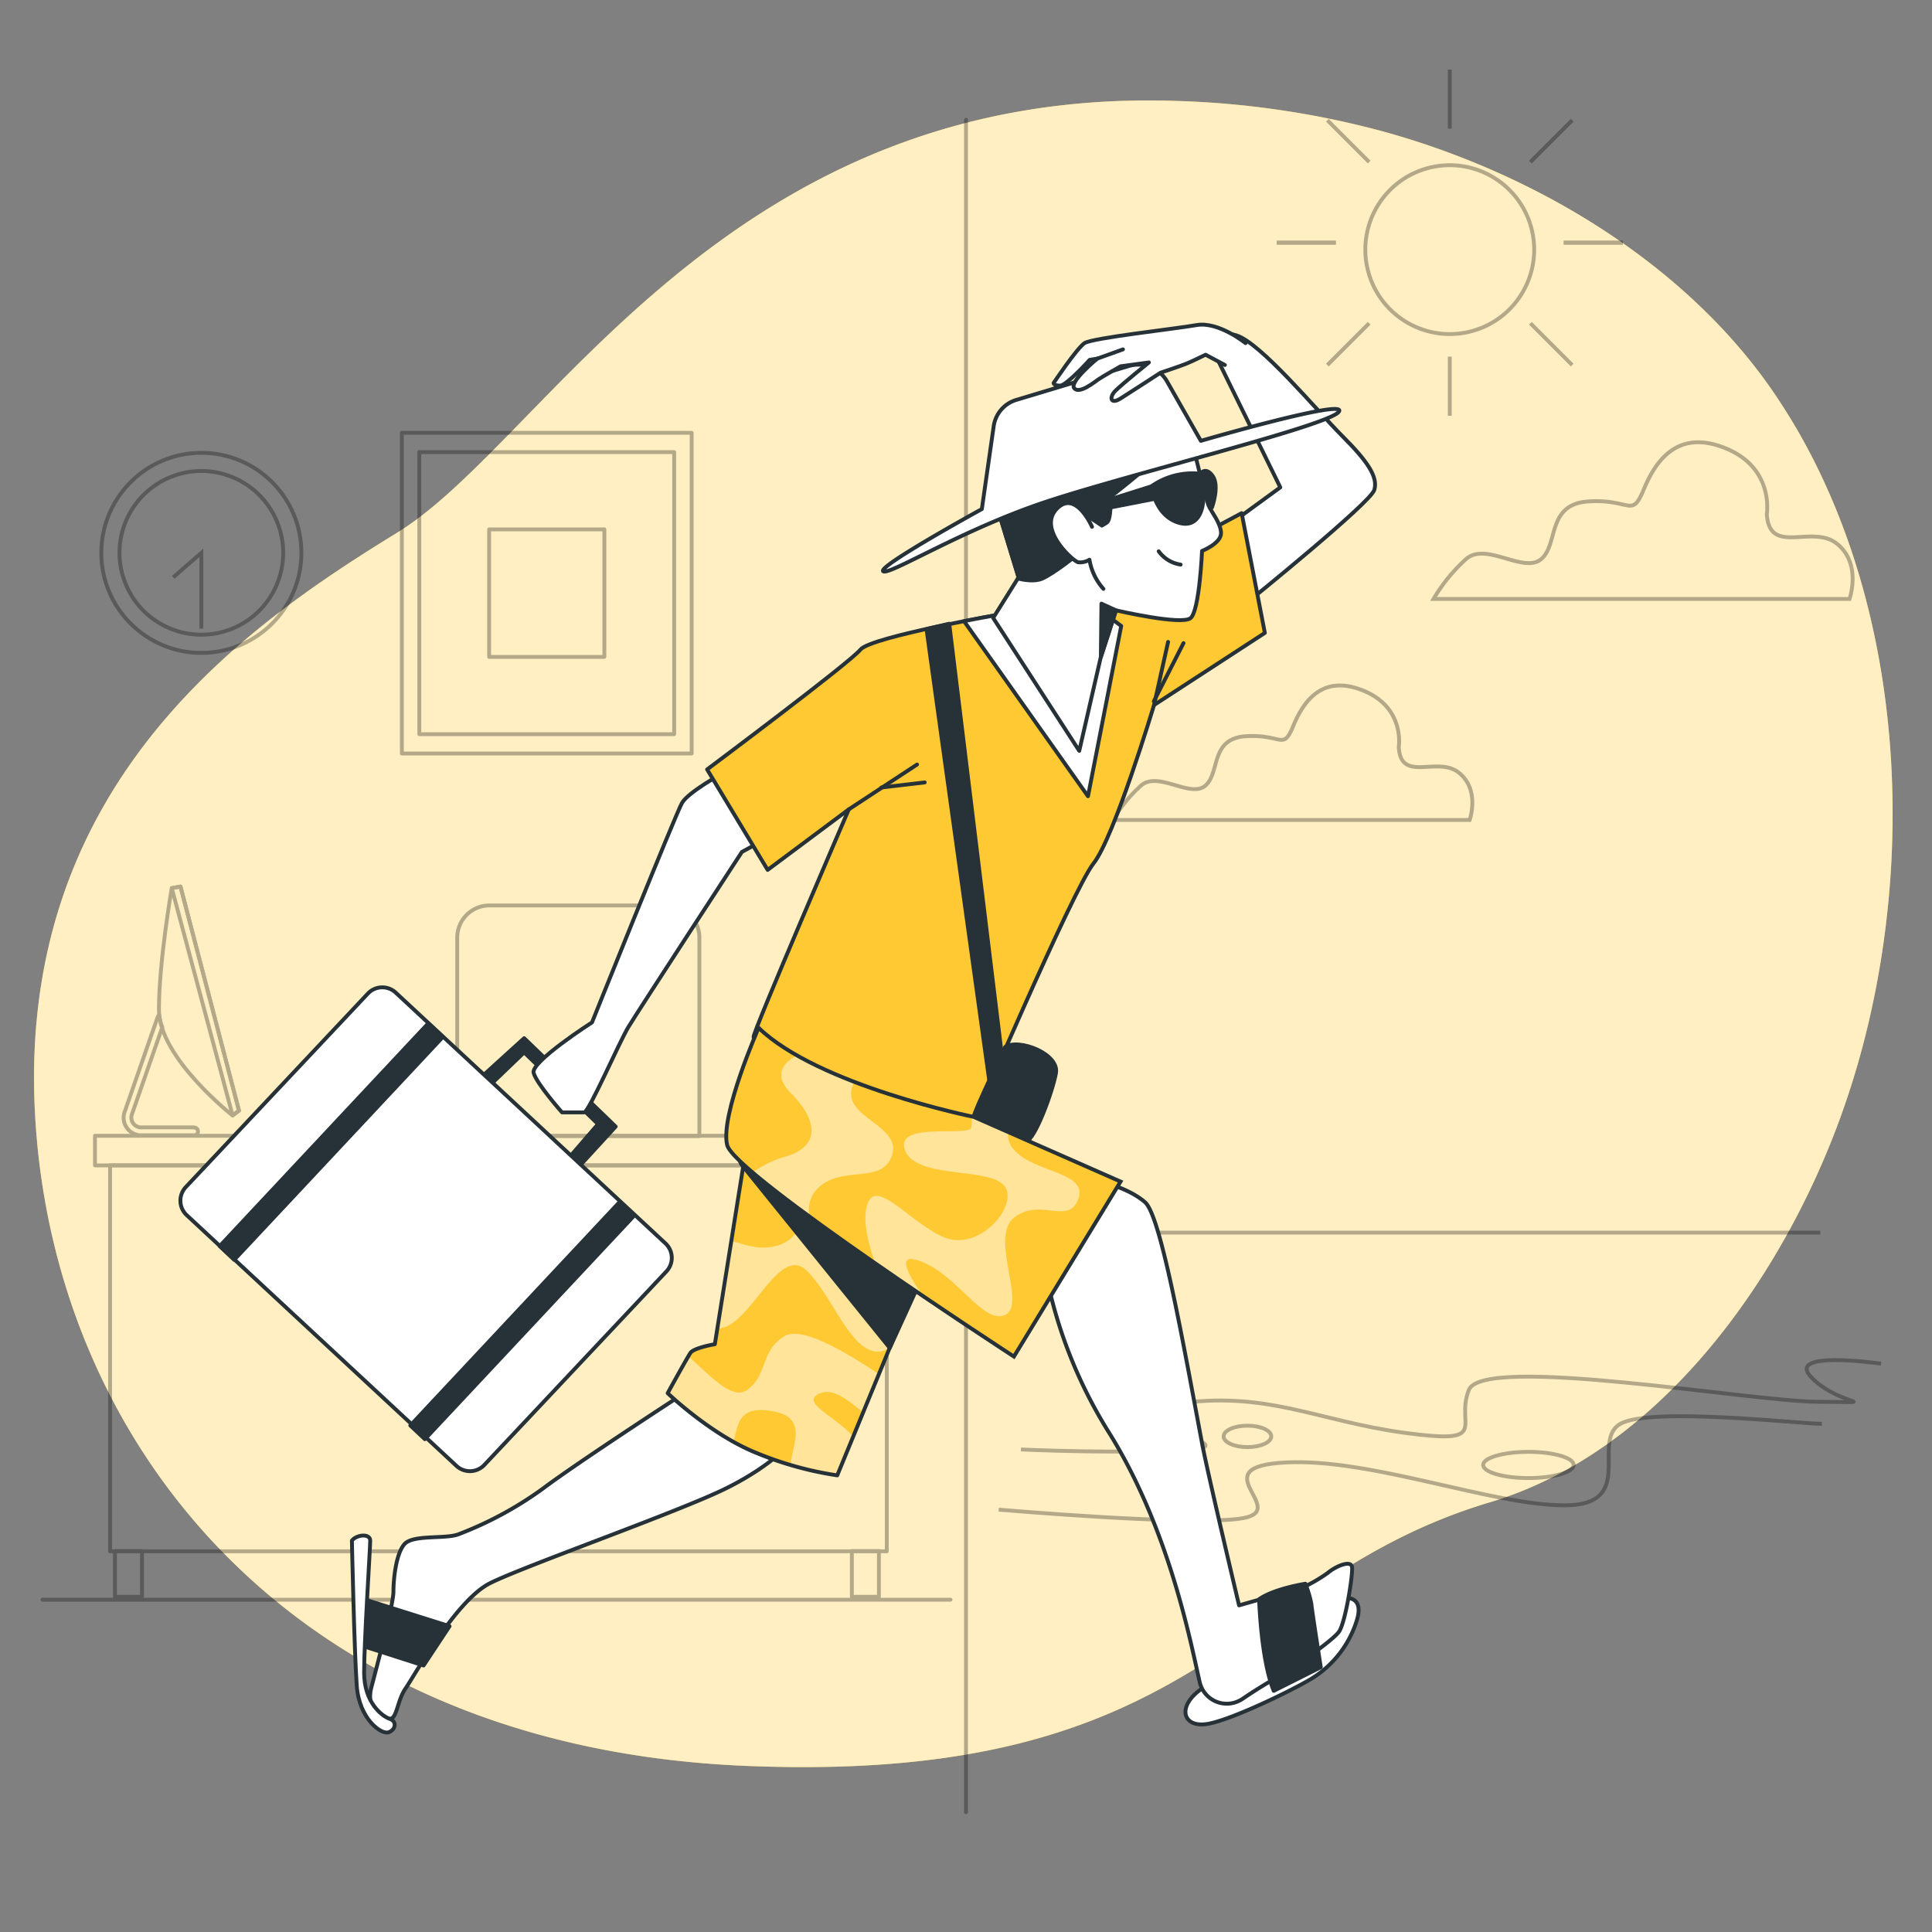 <svg xmlns="http://www.w3.org/2000/svg" viewBox="0 0 500 500"><rect x="0" y="0" width="500" height="500" fill="#808080" stroke="none"/><g id="freepik--background-simple--inject-2"><path d="M464.5,110.18q-2.38-4-5-7.91C436.33,67.93,396.44,44.44,357.2,33.82a231.88,231.88,0,0,0-52.71-7.7c-116.62-3.95-163.07,88-201.61,111.68S5,202,9,287s65.22,165,183.81,170,126.5-48.42,192.71-68.19c43.82-13.08,75-57.26,90.2-98.08C496.5,235.08,495.52,162.81,464.5,110.18Z" style="fill:#FFC933"></path><path d="M464.5,110.18q-2.38-4-5-7.91C436.33,67.93,396.44,44.44,357.2,33.82a231.88,231.88,0,0,0-52.71-7.7c-116.62-3.95-163.07,88-201.61,111.68S5,202,9,287s65.22,165,183.81,170,126.5-48.42,192.71-68.19c43.82-13.08,75-57.26,90.2-98.08C496.5,235.08,495.52,162.81,464.5,110.18Z" style="fill:#fff;opacity:0.7"></path></g><g id="freepik--Desk--inject-2"><g style="opacity:0.3"><rect x="24.58" y="293.94" width="208.72" height="7.67" style="fill:none;stroke:#000;stroke-linecap:round;stroke-linejoin:round"></rect><rect x="28.49" y="301.58" width="201.01" height="99.89" style="fill:none;stroke:#000;stroke-linecap:round;stroke-linejoin:round"></rect><line x1="11" y1="414" x2="246" y2="414" style="fill:none;stroke:#000;stroke-linecap:round;stroke-linejoin:round"></line><rect x="29.75" y="401.42" width="7" height="11.83" style="fill:none;stroke:#000;stroke-linecap:round;stroke-linejoin:round"></rect><rect x="220.46" y="401.42" width="7" height="11.83" style="fill:none;stroke:#000;stroke-linecap:round;stroke-linejoin:round"></rect><path d="M126.67,234.33h46a8.33,8.33,0,0,1,8.33,8.33V294a0,0,0,0,1,0,0H118.33a0,0,0,0,1,0,0V242.67A8.33,8.33,0,0,1,126.67,234.33Z" style="fill:none;stroke:#000;stroke-linecap:round;stroke-linejoin:round"></path><rect x="69.19" y="292.31" width="31.44" height="1.87" style="fill:#fff;stroke:#000;stroke-linecap:round;stroke-linejoin:round"></rect><path d="M50.24,291.77H36.54A2.54,2.54,0,0,1,34,289.36a2.27,2.27,0,0,1,.08-.8L42,265.85c-.13-.36-.26-.71-.38-1.07a9.31,9.31,0,0,1-.37-2.06.93.93,0,0,0-.46.53L32.17,288a4.47,4.47,0,0,0-.17,1.5,4.55,4.55,0,0,0,4.54,4.31h13.7a1,1,0,1,0,0-2Z" style="fill:none;stroke:#000;stroke-linecap:round;stroke-linejoin:round"></path><path d="M46.71,229.44l15.14,58-1.66,1.24s-19.06-14.92-19.06-27.35,3.32-31.48,3.32-31.48Z" style="fill:none;stroke:#000;stroke-linecap:round;stroke-linejoin:round"></path><polygon points="46.71 229.44 44.45 229.83 60.19 288.66 61.85 287.42 46.71 229.44" style="fill:none;stroke:#000;stroke-linecap:round;stroke-linejoin:round"></polygon></g></g><g id="freepik--Clock--inject-2"><g style="opacity:0.3"><circle cx="52.11" cy="143.08" r="25.89" style="fill:none;stroke:#000;stroke-miterlimit:10"></circle><circle cx="52.11" cy="143.08" r="21.18" transform="translate(-50.79 30.83) rotate(-22.5)" style="fill:none;stroke:#000;stroke-miterlimit:10"></circle><polyline points="44.83 149.41 52.11 143.08 52.11 162.69" style="fill:none;stroke:#000;stroke-miterlimit:10"></polyline></g></g><g id="freepik--Picture--inject-2"><g style="opacity:0.3"><rect x="104" y="112" width="75" height="83" style="fill:none;stroke:#000;stroke-linecap:round;stroke-linejoin:round"></rect><rect x="108.52" y="117" width="65.96" height="73" style="fill:none;stroke:#000;stroke-linecap:round;stroke-linejoin:round"></rect><rect x="126.59" y="137" width="29.82" height="33" style="fill:none;stroke:#000;stroke-linecap:round;stroke-linejoin:round"></rect></g></g><g id="freepik--Beach--inject-2"><g style="opacity:0.3"><line x1="286" y1="319" x2="471.1" y2="319" style="fill:none;stroke:#000;stroke-miterlimit:10"></line><path d="M258.46,390.69s51,4.43,63.24,2.21-11.09-13.31,11.1-14.42,53.25,11.1,72.12,11.1,6.65-16.65,14.42-21.09,46.6,0,52.15,0" style="fill:none;stroke:#000;stroke-miterlimit:10"></path><path d="M264.21,375.12s26.52,1.24,43.78,0-28.36-8-4.31-11.71,37,4.31,59.81,7.4,12.95-1.85,16.65-11.1,73.37,3.08,90.64,3.08,5.55,1.23-1.85-6.17,17.88-3.7,17.88-3.7" style="fill:none;stroke:#000;stroke-miterlimit:10"></path><path d="M407.27,379.13c0,1.87-5.25,3.39-11.72,3.39s-11.71-1.52-11.71-3.39,5.24-3.39,11.71-3.39S407.27,377.26,407.27,379.13Z" style="fill:none;stroke:#000;stroke-miterlimit:10"></path><path d="M329,371.73c0,1.53-2.76,2.78-6.17,2.78s-6.16-1.25-6.16-2.78,2.76-2.77,6.16-2.77S329,370.2,329,371.73Z" style="fill:none;stroke:#000;stroke-miterlimit:10"></path><path d="M306.76,386.22c0,.68-1.66,1.23-3.7,1.23s-3.7-.55-3.7-1.23S301,385,303.06,385,306.76,385.54,306.76,386.22Z" style="fill:none;stroke:#000;stroke-miterlimit:10"></path></g></g><g id="freepik--Clouds--inject-2"><path d="M457.25,133s1.95-11.67-10.37-16.86-18.16,2.59-21.41,10.38-3.24,2.59-14.26,3.24-7.78,11-12.32,14.91-14.27-4.54-19.46,0A44,44,0,0,0,371,155H478.65s3.24-9.08-3.24-14.27S457.9,144,457.25,133Z" style="fill:none;stroke:#000;stroke-miterlimit:10;opacity:0.3"></path><path d="M362,193.31s1.66-10-8.9-14.46-15.57,2.22-18.35,8.9-2.78,2.22-12.23,2.78-6.68,9.45-10.57,12.79-12.23-3.9-16.68,0a37.73,37.73,0,0,0-7.23,8.89h92.3s2.79-7.78-2.78-12.23S362.51,202.76,362,193.31Z" style="fill:none;stroke:#000;stroke-miterlimit:10;opacity:0.3"></path></g><g id="freepik--Sun--inject-2"><g style="opacity:0.3"><circle cx="375.2" cy="64.62" r="21.85" transform="translate(-4.98 85.05) rotate(-12.85)" style="fill:none;stroke:#000;stroke-miterlimit:10"></circle><line x1="375.2" y1="92.3" x2="375.2" y2="107.6" style="fill:none;stroke:#000;stroke-miterlimit:10"></line><line x1="375.2" y1="18" x2="375.2" y2="33.3" style="fill:none;stroke:#000;stroke-miterlimit:10"></line><line x1="345.7" y1="62.8" x2="330.4" y2="62.8" style="fill:none;stroke:#000;stroke-miterlimit:10"></line><line x1="420" y1="62.8" x2="404.7" y2="62.8" style="fill:none;stroke:#000;stroke-miterlimit:10"></line><line x1="354.34" y1="83.66" x2="343.52" y2="94.48" style="fill:none;stroke:#000;stroke-miterlimit:10"></line><line x1="406.88" y1="31.12" x2="396.06" y2="41.94" style="fill:none;stroke:#000;stroke-miterlimit:10"></line><line x1="404.7" y1="62.8" x2="420" y2="62.8" style="fill:none;stroke:#000;stroke-miterlimit:10"></line><line x1="330.4" y1="62.8" x2="345.7" y2="62.8" style="fill:none;stroke:#000;stroke-miterlimit:10"></line><line x1="396.06" y1="83.66" x2="406.88" y2="94.48" style="fill:none;stroke:#000;stroke-miterlimit:10"></line><line x1="343.52" y1="31.12" x2="354.34" y2="41.94" style="fill:none;stroke:#000;stroke-miterlimit:10"></line></g></g><g id="freepik--Line--inject-2"><line x1="250" y1="31" x2="250" y2="469" style="fill:none;stroke:#000;stroke-linecap:round;stroke-linejoin:round;opacity:0.3"></line></g><g id="freepik--Character--inject-2"><path d="M319,135.13l12.34-9-16.67-34s-1-7.33,5.33-5.33,20.67,19.33,27.34,26,9.33,10.66,8.33,14-32.33,28.66-32.33,28.66Z" style="fill:#fff;stroke:#263238;stroke-linecap:round;stroke-linejoin:round"></path><path d="M175.79,361.39s-26.24,17.07-35.09,23.71a93.9,93.9,0,0,1-22.13,12c-3.47,1.26-11.69,0-13.91,2.53s-2.84,9.16-2.84,12.32-4.11,18.66-5.69,24.66,2.84,8.22,4.74,8.22,1.9-4.74,4.11-7.9,13-22.76,21.81-27.19,49.32-18.65,61.33-24.66,16.44-11.69,16.44-11.69Z" style="fill:#fff;stroke:#263238;stroke-linecap:round;stroke-linejoin:round"></path><path d="M193.16,296.74,185,347.88s-5.43.91-6.33,2.26-5.88,10.41-5.88,10.41,10.4,10,21.72,14.94a89,89,0,0,0,22.17,6.33L242,320.27Z" style="fill:#FFC933"></path><g style="opacity:0.5"><path d="M211.42,361c3.55-2.26,7.6.91,12,4.6l4.09-9.95C219.4,350.3,207.65,343,203,345.82c-6.33,3.8-4.22,10.13-9.7,13.93-4.06,2.81-10.18-4.52-15.15-8.71-1.58,2.68-5.33,9.51-5.33,9.51a95.1,95.1,0,0,0,17,12.55c1.22-4,.92-9.59,10.26-7.86,9.07,1.68,5,8.43,4.51,13.88a84.91,84.91,0,0,0,12.15,2.7l4.11-10C216.39,366.76,207.88,363.27,211.42,361Z" style="fill:#fff"></path><path d="M185.67,343.74c8.28.45,15.75-22.27,23.22-14.8s12.61,25.11,21.38,19.92l5.76-14a7.93,7.93,0,0,0-2.24-.88c-7.17-1.68-17.72-7.59-9.7-10.12,4.37-1.38,10.37-.25,15.13,3.25l2.82-6.86-30.19-14.53-4.65,2.94s3,10.55-5.48,13.51c-5.16,1.8-9.38-.33-12.45-1Z" style="fill:#fff"></path></g><polygon points="191.82 301.27 230.27 348.86 238.55 330.72 190.64 298.52 191.82 301.27" style="fill:#263238;stroke:#263238;stroke-linecap:round;stroke-linejoin:round"></polygon><path d="M193.16,296.74,185,347.88s-5.43.91-6.33,2.26-5.88,10.41-5.88,10.41,10.4,10,21.72,14.94a89,89,0,0,0,22.17,6.33L242,320.27Z" style="fill:none;stroke:#263238;stroke-linecap:round;stroke-linejoin:round"></path><path d="M91.07,398.7s.63,29.08,1.26,37.62,6.33,12.64,8.22,12,2.22-2.85.32-3.48-6.64-4.11-6.64-12,1.58-32.25,1.58-34.14S92.33,397.12,91.07,398.7Z" style="fill:#fff;stroke:#263238;stroke-linecap:round;stroke-linejoin:round"></path><polygon points="95.18 414.19 116.35 420.86 109.62 431.03 94.55 426.2 95.18 414.19" style="fill:#263238;stroke:#263238;stroke-linecap:round;stroke-linejoin:round"></polygon><polygon points="123.55 279.67 135.65 268.68 159.34 291.56 148.39 303.51 146.21 300.82 154.77 290.92 135.65 272.36 125.44 282.16 123.55 279.67" style="fill:#263238;stroke:#263238;stroke-linecap:round;stroke-linejoin:round"></polygon><path d="M118.11,379.35l-69.82-64.9a5.12,5.12,0,0,1-.21-7.23l47.13-50.09a5.11,5.11,0,0,1,7.22-.22l69.82,64.91a5.11,5.11,0,0,1,.22,7.22l-47.13,50.09A5.12,5.12,0,0,1,118.11,379.35Z" style="fill:#fff;stroke:#263238;stroke-linecap:round;stroke-linejoin:round"></path><polygon points="163.94 314.8 160.18 311.26 106.19 368.92 109.95 372.46 163.94 314.8" style="fill:#263238;stroke:#263238;stroke-linecap:round;stroke-linejoin:round"></polygon><polygon points="56.85 322.5 60.61 326.04 114.61 268.37 110.85 264.83 56.85 322.5" style="fill:#263238;stroke:#263238;stroke-linecap:round;stroke-linejoin:round"></polygon><path d="M187.12,200.06s-9,4.9-10.63,7.76-23.28,56.78-23.28,56.78-15.93,10.21-15.11,13.07,7.35,10.21,7.35,10.21h5.72c1.22,0,9-18,11.44-22.06S192,220.48,192,220.48l3.67-2Z" style="fill:#fff;stroke:#263238;stroke-linecap:round;stroke-linejoin:round"></path><path d="M260,158.8s-34.66,6-37.33,9.33-39.67,31-39.67,31l15.67,26,21-15.67s-25,58-24.67,59,35.34,21.34,44,22.34,12.34,1,12.34,1,26.33-61.67,31.66-68.34,15.67-41,15.67-41l28.67-18.66-6-31L287,151.13Z" style="fill:#FFC933;stroke:#263238;stroke-linecap:round;stroke-linejoin:round"></path><path d="M281.57,206.07l8.6-44.07-4.3-3.22-13.26-3.56L260,158.8s-4.57.79-10.51,1.95Z" style="fill:#fff;stroke:#263238;stroke-linecap:round;stroke-linejoin:round"></path><line x1="219.67" y1="209.46" x2="237.33" y2="197.86" style="fill:none;stroke:#263238;stroke-linecap:round;stroke-linejoin:round"></line><line x1="228.08" y1="203.81" x2="239.31" y2="202.49" style="fill:none;stroke:#263238;stroke-linecap:round;stroke-linejoin:round"></line><line x1="298.67" y1="182.46" x2="302.3" y2="166.13" style="fill:none;stroke:#263238;stroke-linecap:round;stroke-linejoin:round"></line><line x1="298.61" y1="181.5" x2="306.29" y2="166.44" style="fill:none;stroke:#263238;stroke-linecap:round;stroke-linejoin:round"></line><path d="M309.14,117s2.95,12.12,3.61,13.76S316,135.36,316,138s-4.91,4.58-4.91,4.58-.66,15.4-2.95,17.37-19.33-2-19.33-2l-3.93,12.12-5.57,24.25-22.28-34.4,6.56-10.49-5.9-19.33,50.12-17Z" style="fill:#fff;stroke:#263238;stroke-linecap:round;stroke-linejoin:round"></path><polygon points="288.83 157.96 285.05 156.22 284.9 170.08 288.83 157.96" style="fill:#263238;stroke:#263238;stroke-linecap:round;stroke-linejoin:round"></polygon><path d="M298,125.84s.82,7.3,6.7,9.33,6.89-4.46,6.69-6.69-.81-5.88-.81-5.88A18.46,18.46,0,0,0,298,125.84Z" style="fill:#263238;stroke:#263238;stroke-linecap:round;stroke-linejoin:round"></path><polygon points="298.04 125.84 279.39 131.72 280.2 132.74 298.86 129.09 298.04 125.84" style="fill:#263238;stroke:#263238;stroke-linecap:round;stroke-linejoin:round"></polygon><path d="M310.62,122.6s1.42-2,3.24.61-.2,8.11-.2,8.11S310.82,125.84,310.62,122.6Z" style="fill:#263238;stroke:#263238;stroke-linecap:round;stroke-linejoin:round"></path><path d="M299.87,142.67a8.53,8.53,0,0,0,5.68,3.45" style="fill:none;stroke:#263238;stroke-linecap:round;stroke-linejoin:round"></path><path d="M304.87,114.08l-47.16,16,5.9,19.33-.19.3c1.64.42,4.31.86,6.25.06,3-1.25,9.5-6.5,9.5-6.5l1-10.56,5,3.31,1.25-.75c1.25-.75,1-6.75,1-6.75s.75-.5,4.75-3.75C295.14,122.38,301.7,116.8,304.87,114.08Z" style="fill:#263238;stroke:#263238;stroke-linecap:round;stroke-linejoin:round"></path><path d="M282.61,136.34s-4.26-9.83-9.18-4.59,4.26,13.43,5.57,13.76a4.72,4.72,0,0,0,2.95-.65,15,15,0,0,0,3.61,7.53" style="fill:#fff;stroke:#263238;stroke-linecap:round;stroke-linejoin:round"></path><polygon points="239.78 162.78 256.07 280 259.24 272.75 245.66 161.42 239.78 162.78" style="fill:#263238;stroke:#263238;stroke-linecap:round;stroke-linejoin:round"></polygon><path d="M260.14,270.94S252,287.69,252,289.05s11.32,6.79,13.58,6.33,6.79-12.67,7.7-17.65S263.76,268.68,260.14,270.94Z" style="fill:#263238;stroke:#263238;stroke-linecap:round;stroke-linejoin:round"></path><path d="M348.1,413.55s5.21-.64,2.93,6.15a27.06,27.06,0,0,1-11.94,14.93c-5.3,3.14-21.33,10.91-27.08,11.59s-7.21-4.19-2-8.43S339.17,420,341,418.2,348.1,413.55,348.1,413.55Z" style="fill:#fff;stroke:#263238;stroke-linecap:round;stroke-linejoin:round"></path><path d="M271,331.14a122.15,122.15,0,0,0,15.76,39.22c16.07,25.47,21.64,56.08,23.73,65A7.18,7.18,0,0,0,321,440a8.83,8.83,0,0,0,.9-.56c5.2-3.54,11.75-7.18,11.75-7.18s11.26-7.6,12.9-10,3.53-14.32,3.37-16.57-4.55-.14-6.26,1.35a39,39,0,0,1-6.1,3.6l-16.89,4.83s-8.07-33.89-9.58-41.94c-4.8-25.5-10.65-58.74-14.72-62.36S285,305.79,285,305.79Z" style="fill:#fff;stroke:#263238;stroke-linecap:round;stroke-linejoin:round"></path><path d="M325.86,413.87s.45,15.67,3.78,23.72l12.18-6.11s-2.36-15.11-2.45-16.48a30.91,30.91,0,0,0-1.53-5.13S329.81,411.1,325.86,413.87Z" style="fill:#263238;stroke:#263238;stroke-linecap:round;stroke-linejoin:round"></path><path d="M254.1,131.75l3.07-21.47A8.32,8.32,0,0,1,263,103.5l29.12-8.77a8.58,8.58,0,0,1,9.92,4l8.74,15.36s38.33-11.14,35.71-7.53-53.73,16-75.68,23.26-40.95,19.33-42.26,18S254.1,131.75,254.1,131.75Z" style="fill:#fff;stroke:#263238;stroke-linecap:round;stroke-linejoin:round"></path><path d="M322.34,88.8s-7-5.67-12.67-4.67-27,3.33-29,4.67-8,10.33-8,10.33,0,.67,1.67.67S282,93.13,282,93.13l2-.33s-7.33,6-6,7.66,5.34-1.66,6.34-2.33S290,94.8,290,94.8l7.34-1s-7,5.66-8.67,7.33-1.33,3.67,1.33,2,10.34-6.67,10.34-6.67,5-1.66,6.66-2.33,5-2.33,5-2.33l5,2.66" style="fill:#fff;stroke:#263238;stroke-linecap:round;stroke-linejoin:round"></path><line x1="284" y1="92.8" x2="290.62" y2="90.42" style="fill:none;stroke:#263238;stroke-linecap:round;stroke-linejoin:round"></line><path d="M196.33,266s-10,22.62-8.15,30.32,74.22,54.76,74.22,54.76L290,305.79l-38-16.74S211.72,280.9,196.33,266Z" style="fill:#FFC933"></path><g style="opacity:0.5"><path d="M252,289.05l-.63-.14a9.15,9.15,0,0,1,0,2.89c-.67,2.53-20.08-1.69-17.13,5.91s22,4.22,25.75,9.28-6.75,17.31-16,13.09-18.15-16.46-19.83-7.18c-.68,3.72.54,8.93,2.28,13.93,4.22,2.93,8.43,5.8,12.39,8.49-4-5.72-6.34-10.42-2-9.33,10.13,2.53,17.3,16.88,23.21,14.35s-4.22-20.26,2.53-25.33,13.93,2.11,16.46-4.64-9.71-6.75-15.61-11.82c-2.21-1.89-2.77-3.83-2.43-5.57Z" style="fill:#fff"></path><path d="M203,299.4a27.65,27.65,0,0,0-8.19,4c3.8,3.23,9,7.19,14.73,11.43a7.7,7.7,0,0,1,1.48-6.6c5.91-7.18,17.31-1.27,19.84-9.29s-13.51-9.7-10.13-18.14c.12-.3.24-.58.37-.85a112.58,112.58,0,0,1-14.8-6.84c-2.65,1.36-6.84,4.57-1.61,9.8C211.85,290.11,212.27,296.86,203,299.4Z" style="fill:#fff"></path></g><path d="M196.33,266s-10,22.62-8.15,30.32,74.22,54.76,74.22,54.76L290,305.79l-38-16.74S211.72,280.9,196.33,266Z" style="fill:none;stroke:#263238;stroke-miterlimit:10"></path></g></svg>